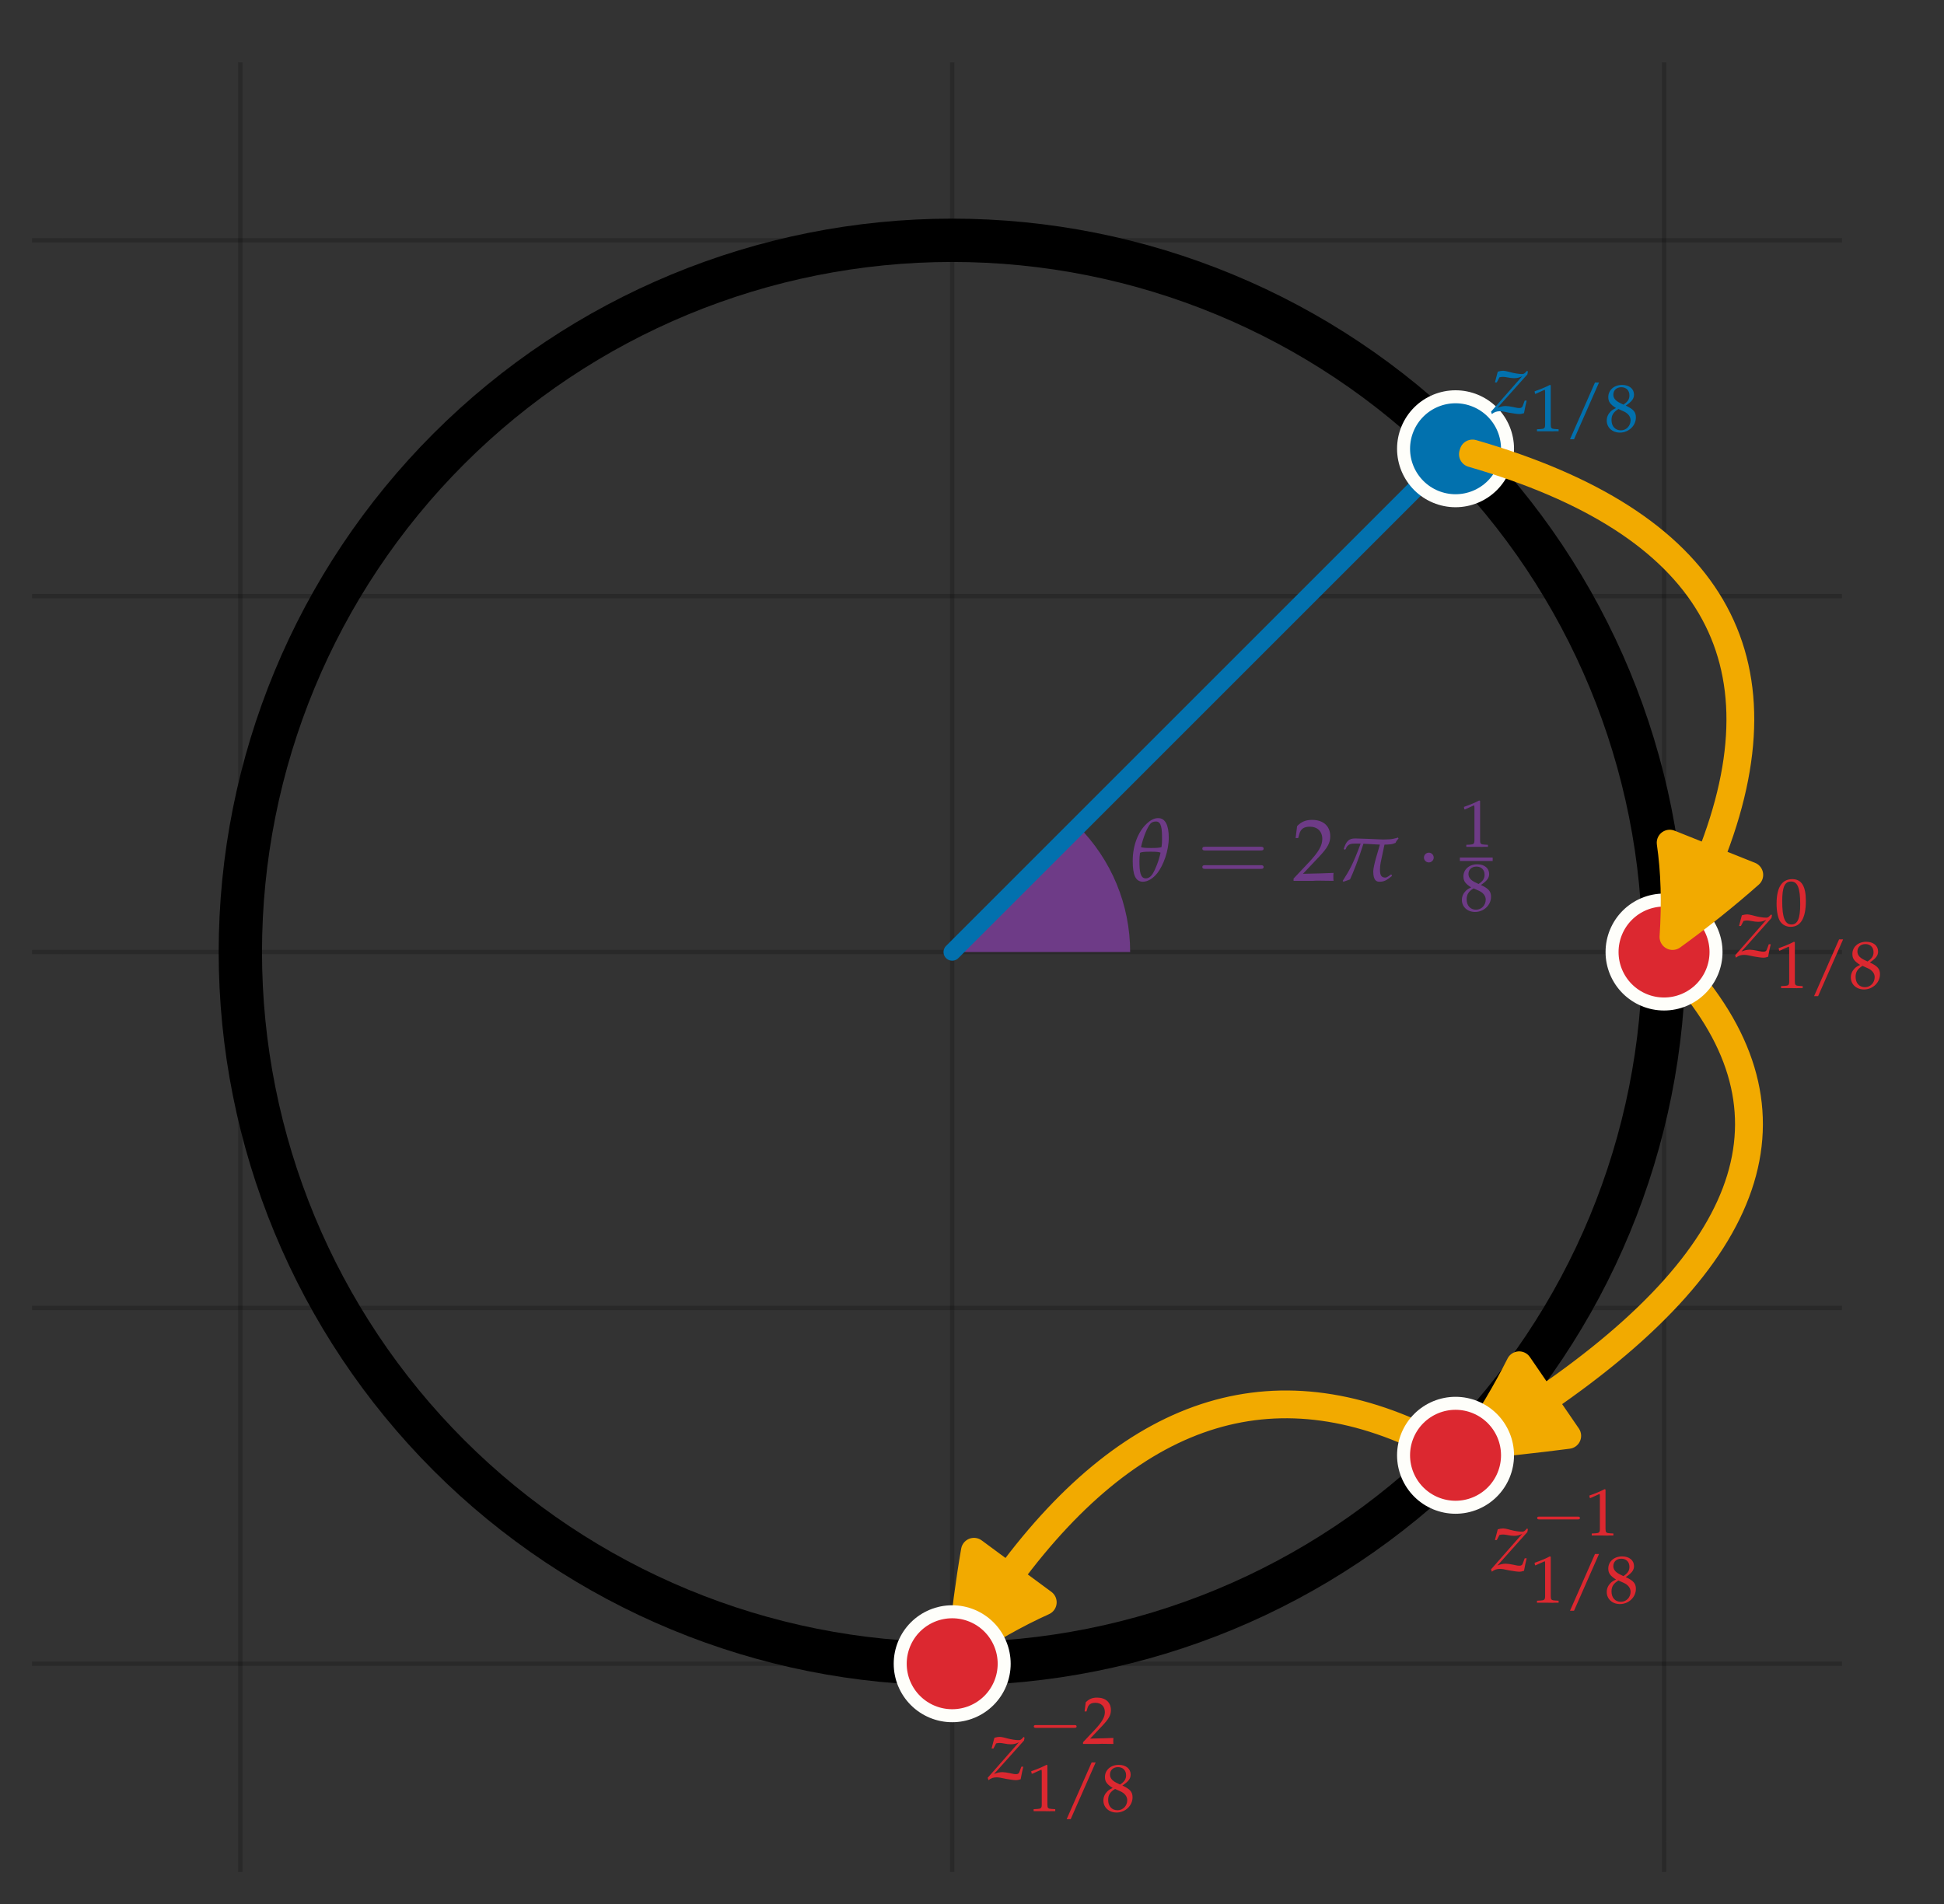 <?xml version="1.0" encoding="utf-8" standalone="no"?>
<!DOCTYPE svg PUBLIC "-//W3C//DTD SVG 1.1//EN"
  "http://www.w3.org/Graphics/SVG/1.1/DTD/svg11.dtd">
<svg xmlns:xlink="http://www.w3.org/1999/xlink" width="224.378pt" height="219.805pt" viewBox="0 0 224.378 219.805" xmlns="http://www.w3.org/2000/svg" version="1.1">
 <rect x="0" y="0" width="224.378" height="219.805" fill="#333333" stroke="none"/>
 <defs>
  <style type="text/css">*{stroke-linejoin: round; stroke-linecap: butt}</style>
 </defs>
 <g id="figure_1">
  <g id="patch_1">
   <path d="M 0 219.805 
L 224.378 219.805 
L 224.378 -0 
L 0 -0 
L 0 219.805 
z
" style="fill: none"/>
  </g>
  <g id="axes_1">
   <g id="patch_2">
    <path d="M 7.2 212.605 
L 212.605 212.605 
L 212.605 7.2 
L 7.2 7.2 
L 7.2 212.605 
z
" style="fill: none"/>
   </g>
   <g id="matplotlib.axis_1">
    <g id="xtick_1">
     <g id="line2d_1">
      <path d="M 27.741 212.605 
L 27.741 7.2 
" clip-path="url(#p9b1deef9f8)" style="fill: none; stroke: #000000; stroke-opacity: 0.2; stroke-width: 0.5; stroke-linecap: round"/>
     </g>
     <g id="line2d_2">
      <defs>
       <path id="m13a54eb3fb" d="M 0 0 
L 0 3.5 
" style="stroke: #000000; stroke-opacity: 0.2; stroke-width: 0.5"/>
      </defs>
      <g>
       <use xlink:href="#m13a54eb3fb" x="27.741" y="212.605" style="fill-opacity: 0.2; stroke: #000000; stroke-opacity: 0.2; stroke-width: 0.5"/>
      </g>
     </g>
    </g>
    <g id="xtick_2">
     <g id="line2d_3">
      <path d="M 109.903 212.605 
L 109.903 7.2 
" clip-path="url(#p9b1deef9f8)" style="fill: none; stroke: #000000; stroke-opacity: 0.2; stroke-width: 0.5; stroke-linecap: round"/>
     </g>
     <g id="line2d_4">
      <g>
       <use xlink:href="#m13a54eb3fb" x="109.903" y="212.605" style="fill-opacity: 0.2; stroke: #000000; stroke-opacity: 0.2; stroke-width: 0.5"/>
      </g>
     </g>
    </g>
    <g id="xtick_3">
     <g id="line2d_5">
      <path d="M 192.065 212.605 
L 192.065 7.2 
" clip-path="url(#p9b1deef9f8)" style="fill: none; stroke: #000000; stroke-opacity: 0.2; stroke-width: 0.5; stroke-linecap: round"/>
     </g>
     <g id="line2d_6">
      <g>
       <use xlink:href="#m13a54eb3fb" x="192.065" y="212.605" style="fill-opacity: 0.2; stroke: #000000; stroke-opacity: 0.2; stroke-width: 0.5"/>
      </g>
     </g>
    </g>
   </g>
   <g id="matplotlib.axis_2">
    <g id="ytick_1">
     <g id="line2d_7">
      <path d="M 7.2 192.065 
L 212.605 192.065 
" clip-path="url(#p9b1deef9f8)" style="fill: none; stroke: #000000; stroke-opacity: 0.2; stroke-width: 0.5; stroke-linecap: round"/>
     </g>
     <g id="line2d_8">
      <defs>
       <path id="mfecc71ea1d" d="M 0 0 
L -3.5 0 
" style="stroke: #000000; stroke-opacity: 0.2; stroke-width: 0.5"/>
      </defs>
      <g>
       <use xlink:href="#mfecc71ea1d" x="7.2" y="192.065" style="fill-opacity: 0.2; stroke: #000000; stroke-opacity: 0.2; stroke-width: 0.5"/>
      </g>
     </g>
    </g>
    <g id="ytick_2">
     <g id="line2d_9">
      <path d="M 7.2 150.984 
L 212.605 150.984 
" clip-path="url(#p9b1deef9f8)" style="fill: none; stroke: #000000; stroke-opacity: 0.2; stroke-width: 0.5; stroke-linecap: round"/>
     </g>
     <g id="line2d_10">
      <g>
       <use xlink:href="#mfecc71ea1d" x="7.2" y="150.984" style="fill-opacity: 0.2; stroke: #000000; stroke-opacity: 0.2; stroke-width: 0.5"/>
      </g>
     </g>
    </g>
    <g id="ytick_3">
     <g id="line2d_11">
      <path d="M 7.2 109.903 
L 212.605 109.903 
" clip-path="url(#p9b1deef9f8)" style="fill: none; stroke: #000000; stroke-opacity: 0.2; stroke-width: 0.5; stroke-linecap: round"/>
     </g>
     <g id="line2d_12">
      <g>
       <use xlink:href="#mfecc71ea1d" x="7.2" y="109.903" style="fill-opacity: 0.2; stroke: #000000; stroke-opacity: 0.2; stroke-width: 0.5"/>
      </g>
     </g>
    </g>
    <g id="ytick_4">
     <g id="line2d_13">
      <path d="M 7.2 68.822 
L 212.605 68.822 
" clip-path="url(#p9b1deef9f8)" style="fill: none; stroke: #000000; stroke-opacity: 0.2; stroke-width: 0.5; stroke-linecap: round"/>
     </g>
     <g id="line2d_14">
      <g>
       <use xlink:href="#mfecc71ea1d" x="7.2" y="68.822" style="fill-opacity: 0.2; stroke: #000000; stroke-opacity: 0.2; stroke-width: 0.5"/>
      </g>
     </g>
    </g>
    <g id="ytick_5">
     <g id="line2d_15">
      <path d="M 7.2 27.741 
L 212.605 27.741 
" clip-path="url(#p9b1deef9f8)" style="fill: none; stroke: #000000; stroke-opacity: 0.2; stroke-width: 0.5; stroke-linecap: round"/>
     </g>
     <g id="line2d_16">
      <g>
       <use xlink:href="#mfecc71ea1d" x="7.2" y="27.741" style="fill-opacity: 0.2; stroke: #000000; stroke-opacity: 0.2; stroke-width: 0.5"/>
      </g>
     </g>
    </g>
   </g>
   <g id="patch_3">
    <path d="M 109.903 192.065 
C 131.692 192.065 152.592 183.407 168 168 
C 183.407 152.592 192.065 131.692 192.065 109.903 
C 192.065 88.113 183.407 67.213 168 51.805 
C 152.592 36.398 131.692 27.741 109.903 27.741 
C 88.113 27.741 67.213 36.398 51.805 51.805 
C 36.398 67.213 27.741 88.113 27.741 109.903 
C 27.741 131.692 36.398 152.592 51.805 168 
C 67.213 183.407 88.113 192.065 109.903 192.065 
L 109.903 192.065 
z
" clip-path="url(#p9b1deef9f8)" style="fill: none; stroke: #000000; stroke-width: 5; stroke-linejoin: miter"/>
   </g>
   <g id="patch_4">
    <path d="M 130.443 109.903 
C 130.443 107.205 129.912 104.534 128.88 102.042 
C 127.847 99.55 126.334 97.286 124.427 95.378 
L 109.903 109.903 
L 130.443 109.903 
z
" clip-path="url(#p9b1deef9f8)" style="fill: #6e3b87"/>
   </g>
   <g id="line2d_17">
    <path d="M 168 51.805 
L 109.903 109.903 
" clip-path="url(#p9b1deef9f8)" style="fill: none; stroke: #0271ae; stroke-width: 2; stroke-linecap: round"/>
    <defs>
     <path id="m21658f8b14" d="M 0 6 
C 1.591 6 3.117 5.368 4.243 4.243 
C 5.368 3.117 6 1.591 6 0 
C 6 -1.591 5.368 -3.117 4.243 -4.243 
C 3.117 -5.368 1.591 -6 0 -6 
C -1.591 -6 -3.117 -5.368 -4.243 -4.243 
C -5.368 -3.117 -6 -1.591 -6 0 
C -6 1.591 -5.368 3.117 -4.243 4.243 
C -3.117 5.368 -1.591 6 0 6 
z
" style="stroke: #fefefa; stroke-width: 1.5"/>
    </defs>
    <g clip-path="url(#p9b1deef9f8)">
     <use xlink:href="#m21658f8b14" x="168" y="51.805" style="fill: #0271ae; stroke: #fefefa; stroke-width: 1.5"/>
    </g>
   </g>
   <g id="patch_5">
    <path d="M 193.525 111.276 
Q 216.142 135.732 178.225 161.712 
L 180.995 165.754 
Q 175.536 166.46 169.727 166.99 
Q 173.002 162.143 175.343 157.505 
L 178.112 161.547 
Q 215.838 135.698 193.378 111.412 
L 193.525 111.276 
z
" clip-path="url(#p9b1deef9f8)" style="fill: #f2aa00; stroke: #f2aa00; stroke-width: 3; stroke-linecap: round"/>
   </g>
   <g id="patch_6">
    <path d="M 166.206 167.12 
Q 138.443 152.374 116.52 182.063 
L 120.461 184.973 
Q 115.787 187.085 110.915 190.342 
Q 111.472 184.532 112.417 179.033 
L 116.359 181.944 
Q 138.385 152.117 166.3 166.943 
L 166.206 167.12 
z
" clip-path="url(#p9b1deef9f8)" style="fill: #f2aa00; stroke: #f2aa00; stroke-width: 3; stroke-linecap: round"/>
   </g>
   <g id="text_1">
    <!-- $\theta = 2 \pi \cdot \frac{1}{8}$ -->
    <g style="fill: #6e3b87" transform="translate(130.443 101.686)scale(0.1 -0.1)">
     <defs>
      <path id="PazoMath-Italic-71" d="M 2029 4544 
C 1754 4544 1472 4409 1178 4122 
C 608 3580 186 2616 186 1442 
C 186 427 390 -64 928 -64 
C 1267 -64 1664 172 1965 555 
C 2400 1110 2797 2163 2797 3127 
C 2797 4013 2554 4544 2029 4544 
z
M 1478 2112 
C 1914 2112 2093 2092 2202 2041 
C 2061 1397 1824 823 1619 491 
C 1491 294 1318 179 1126 179 
C 742 179 672 670 672 1429 
C 672 1627 685 1831 717 2035 
C 851 2092 1024 2112 1478 2112 
z
M 1869 4300 
C 2272 4300 2310 3777 2310 2986 
C 2310 2808 2298 2623 2272 2444 
C 2144 2399 1946 2380 1523 2380 
C 1088 2380 902 2399 787 2444 
C 954 3197 1248 3886 1478 4154 
C 1568 4249 1715 4300 1869 4300 
z
" transform="scale(0.016)"/>
      <path id="CMR10-3d" d="M 4397 2111 
C 4493 2111 4614 2111 4614 2239 
C 4614 2368 4493 2368 4403 2368 
L 570 2368 
C 480 2368 358 2368 358 2239 
C 358 2111 480 2111 576 2111 
L 4397 2111 
z
M 4403 832 
C 4493 832 4614 832 4614 960 
C 4614 1088 4493 1088 4397 1088 
L 576 1088 
C 480 1088 358 1088 358 960 
C 358 832 480 832 570 832 
L 4403 832 
z
" transform="scale(0.016)"/>
      <path id="URWPalladioL-Roma-32" d="M 102 166 
L 102 0 
C 1299 0 1299 0 1530 0 
C 1760 19 1760 19 2995 0 
C 2982 134 2982 198 2982 287 
C 2982 370 2982 434 2995 574 
C 2259 542 1965 536 781 510 
L 1946 1741 
C 2566 2398 2758 2749 2758 3228 
C 2758 3961 2259 4416 1446 4416 
C 986 4416 672 4287 358 3967 
L 250 3100 
L 435 3100 
L 518 3394 
C 621 3763 851 3923 1280 3923 
C 1830 3923 2182 3578 2182 3036 
C 2182 2558 1914 2086 1190 1320 
L 102 166 
z
" transform="scale(0.016)"/>
      <path id="PazoMath-Italic-70" d="M 614 2255 
L 672 2299 
C 806 2681 1062 2700 1427 2700 
C 1504 2700 1619 2694 1754 2694 
C 1216 1242 973 803 454 -7 
L 512 -64 
L 986 102 
C 1216 599 1606 1567 1958 2688 
L 3149 2624 
C 3040 2232 2669 1089 2669 685 
C 2669 19 2912 -64 3110 -64 
C 3437 -64 3622 19 4026 356 
L 3974 476 
L 3821 369 
C 3840 382 3654 236 3546 236 
C 3245 236 3155 419 3155 811 
C 3155 969 3168 1139 3206 1323 
C 3315 1847 3424 2365 3482 2624 
C 3629 2624 3776 2630 3923 2649 
C 4038 2649 4179 2713 4282 2752 
C 4352 2905 4378 2918 4499 3072 
L 4454 3136 
C 4282 3075 3994 3008 3782 3008 
C 3706 3001 3546 2995 3386 2995 
C 2701 3020 1645 3072 1363 3072 
C 883 3072 710 2860 525 2306 
L 614 2255 
z
" transform="scale(0.016)"/>
      <path id="CMSY10-1" d="M 1229 1619 
C 1229 1804 1075 1958 890 1958 
C 704 1958 550 1804 550 1619 
C 550 1433 704 1280 890 1280 
C 1075 1280 1229 1433 1229 1619 
z
" transform="scale(0.016)"/>
      <path id="URWPalladioL-Roma-31" d="M 429 3571 
L 493 3571 
L 1318 3942 
C 1325 3949 1331 3949 1338 3949 
C 1376 3949 1389 3891 1389 3737 
L 1389 633 
C 1389 300 1318 230 973 211 
L 614 192 
L 614 0 
C 1600 0 1600 0 1670 0 
C 1754 0 1894 0 2112 -7 
C 2189 6 2413 6 2675 0 
L 2675 192 
L 2342 211 
C 1990 229 1926 299 1926 628 
L 1926 4383 
L 1837 4416 
C 1421 4199 966 4009 384 3807 
L 429 3571 
z
" transform="scale(0.016)"/>
      <path id="URWPalladioL-Roma-38" d="M 1075 2211 
C 813 2089 704 2019 563 1884 
C 320 1640 192 1352 192 1019 
C 192 358 723 -128 1446 -128 
C 2278 -128 2970 525 2970 1320 
C 2970 1833 2733 2108 2003 2442 
C 2586 2839 2790 3108 2790 3493 
C 2790 4044 2336 4416 1658 4416 
C 896 4416 339 3929 339 3256 
C 339 2820 512 2576 1075 2211 
z
M 1818 1890 
C 2221 1711 2464 1397 2464 1051 
C 2464 512 2061 89 1542 89 
C 998 89 646 474 646 1070 
C 646 1538 832 1833 1306 2121 
L 1818 1890 
z
M 1427 2711 
C 1024 2910 819 3166 819 3486 
C 819 3910 1126 4198 1581 4198 
C 2048 4198 2355 3890 2355 3422 
C 2355 3057 2195 2807 1779 2538 
L 1427 2711 
z
" transform="scale(0.016)"/>
     </defs>
     <use xlink:href="#PazoMath-Italic-71" transform="scale(0.996)"/>
     <use xlink:href="#CMR10-3d" transform="translate(77.387 0)scale(1.038)"/>
     <use xlink:href="#URWPalladioL-Roma-32" transform="translate(187.003 0)scale(0.996)"/>
     <use xlink:href="#PazoMath-Italic-70" transform="translate(238.062 0)scale(0.996)"/>
     <use xlink:href="#CMSY10-1" transform="translate(329.96 0)scale(1.038)"/>
     <use xlink:href="#URWPalladioL-Roma-31" transform="translate(380.565 39.253)scale(0.757)"/>
     <use xlink:href="#URWPalladioL-Roma-38" transform="translate(380.565 -34.371)scale(0.757)"/>
     <path d="M 380.565 22.914 
L 418.423 22.914 
L 418.423 26.899 
L 380.565 26.899 
L 380.565 22.914 
z
"/>
    </g>
   </g>
   <g id="text_2">
    <!-- $z_{1/8}$ -->
    <g style="fill: #0271ae" transform="translate(172.108 47.697)scale(0.1 -0.1)">
     <defs>
      <path id="URWPalladioL-Ital-7a" d="M -7 108 
L 51 -64 
C 237 83 410 140 634 140 
C 794 140 973 108 1306 32 
C 1690 -32 1888 -64 2061 -64 
C 2138 -64 2195 -52 2381 0 
C 2451 396 2502 612 2573 910 
L 2432 910 
L 2291 529 
C 2253 415 2176 371 2042 371 
C 1965 371 1862 383 1728 415 
L 1613 441 
C 1402 485 1184 517 1062 517 
C 858 517 685 479 454 383 
L 2624 2809 
L 2662 3014 
L 2605 3072 
L 2458 2924 
C 2394 2860 2330 2835 2240 2835 
C 2022 2835 1690 2886 1382 2969 
L 1267 3001 
C 1088 3046 960 3072 870 3072 
C 762 3072 634 3052 480 3007 
L 275 2230 
L 410 2230 
L 602 2598 
C 710 2623 768 2630 851 2630 
C 941 2630 1011 2623 1139 2598 
C 1357 2554 1523 2535 1658 2535 
C 1888 2535 2042 2573 2253 2681 
L -7 108 
z
" transform="scale(0.016)"/>
      <path id="URWPalladioL-Roma-2f" d="M 3322 4646 
L 2938 4646 
L 557 -762 
L 941 -762 
L 3322 4646 
z
" transform="scale(0.016)"/>
     </defs>
     <use xlink:href="#URWPalladioL-Ital-7a" transform="scale(0.996)"/>
     <use xlink:href="#URWPalladioL-Roma-31" transform="translate(45.479 -20.887)scale(0.757)"/>
     <use xlink:href="#URWPalladioL-Roma-2f" transform="translate(84.284 -20.887)scale(0.757)"/>
     <use xlink:href="#URWPalladioL-Roma-38" transform="translate(131.114 -20.887)scale(0.757)"/>
    </g>
   </g>
   <g id="text_3">
    <!-- $z_{1/8}^{0}$ -->
    <g style="fill: #dc2830" transform="translate(200.281 110.455)scale(0.1 -0.1)">
     <defs>
      <path id="URWPalladioL-Roma-30" d="M 1683 4416 
C 691 4416 186 3628 186 2076 
C 186 1326 320 679 544 365 
C 768 51 1126 -128 1523 -128 
C 2490 -128 2976 704 2976 2345 
C 2976 3749 2560 4416 1683 4416 
z
M 1568 4191 
C 2189 4191 2438 3563 2438 2025 
C 2438 660 2195 96 1606 96 
C 986 96 723 743 723 2307 
C 723 3660 960 4191 1568 4191 
z
" transform="scale(0.016)"/>
     </defs>
     <use xlink:href="#URWPalladioL-Ital-7a" transform="scale(0.996)"/>
     <use xlink:href="#URWPalladioL-Roma-30" transform="translate(45.479 36.164)scale(0.757)"/>
     <use xlink:href="#URWPalladioL-Roma-31" transform="translate(45.479 -36.146)scale(0.757)"/>
     <use xlink:href="#URWPalladioL-Roma-2f" transform="translate(84.284 -36.146)scale(0.757)"/>
     <use xlink:href="#URWPalladioL-Roma-38" transform="translate(131.114 -36.146)scale(0.757)"/>
    </g>
   </g>
   <g id="text_4">
    <!-- $z_{1/8}^{-1}$ -->
    <g style="fill: #dc2830" transform="translate(172.108 181.339)scale(0.1 -0.1)">
     <defs>
      <path id="CMSY10-0" d="M 4218 1472 
C 4326 1472 4442 1472 4442 1600 
C 4442 1728 4326 1728 4218 1728 
L 755 1728 
C 646 1728 531 1728 531 1600 
C 531 1472 646 1472 755 1472 
L 4218 1472 
z
" transform="scale(0.016)"/>
     </defs>
     <use xlink:href="#URWPalladioL-Ital-7a" transform="scale(0.996)"/>
     <use xlink:href="#CMSY10-0" transform="translate(46.426 40.783)scale(0.789)"/>
     <use xlink:href="#URWPalladioL-Roma-31" transform="translate(108.701 40.783)scale(0.757)"/>
     <use xlink:href="#URWPalladioL-Roma-31" transform="translate(45.479 -36.827)scale(0.757)"/>
     <use xlink:href="#URWPalladioL-Roma-2f" transform="translate(84.284 -36.827)scale(0.757)"/>
     <use xlink:href="#URWPalladioL-Roma-38" transform="translate(131.114 -36.827)scale(0.757)"/>
    </g>
   </g>
   <g id="text_5">
    <!-- $z_{1/8}^{-2}$ -->
    <g style="fill: #dc2830" transform="translate(114.011 205.403)scale(0.1 -0.1)">
     <use xlink:href="#URWPalladioL-Ital-7a" transform="scale(0.996)"/>
     <use xlink:href="#CMSY10-0" transform="translate(46.426 40.783)scale(0.789)"/>
     <use xlink:href="#URWPalladioL-Roma-32" transform="translate(108.701 40.783)scale(0.757)"/>
     <use xlink:href="#URWPalladioL-Roma-31" transform="translate(45.479 -36.827)scale(0.757)"/>
     <use xlink:href="#URWPalladioL-Roma-2f" transform="translate(84.284 -36.827)scale(0.757)"/>
     <use xlink:href="#URWPalladioL-Roma-38" transform="translate(131.114 -36.827)scale(0.757)"/>
    </g>
   </g>
   <g id="line2d_18">
    <defs>
     <path id="m31c43c7bc4" d="M 0 6 
C 1.591 6 3.117 5.368 4.243 4.243 
C 5.368 3.117 6 1.591 6 0 
C 6 -1.591 5.368 -3.117 4.243 -4.243 
C 3.117 -5.368 1.591 -6 0 -6 
C -1.591 -6 -3.117 -5.368 -4.243 -4.243 
C -5.368 -3.117 -6 -1.591 -6 0 
C -6 1.591 -5.368 3.117 -4.243 4.243 
C -3.117 5.368 -1.591 6 0 6 
z
" style="stroke: #fefefa; stroke-width: 1.5"/>
    </defs>
    <g clip-path="url(#p9b1deef9f8)">
     <use xlink:href="#m31c43c7bc4" x="192.065" y="109.903" style="fill: #dc2830; stroke: #fefefa; stroke-width: 1.5"/>
     <use xlink:href="#m31c43c7bc4" x="168" y="168" style="fill: #dc2830; stroke: #fefefa; stroke-width: 1.5"/>
     <use xlink:href="#m31c43c7bc4" x="109.903" y="192.065" style="fill: #dc2830; stroke: #fefefa; stroke-width: 1.5"/>
    </g>
   </g>
   <g id="patch_7">
    <path d="M 169.956 52.246 
Q 211.426 64.226 197.458 99.18 
L 202.008 100.998 
Q 197.822 104.706 193.048 108.161 
Q 193.445 102.244 192.722 97.287 
L 197.272 99.106 
Q 211.158 64.357 169.901 52.438 
L 169.956 52.246 
z
" clip-path="url(#p9b1deef9f8)" style="fill: #f2aa00; stroke: #f2aa00; stroke-width: 3; stroke-linecap: round"/>
   </g>
  </g>
 </g>
 <defs>
  <clipPath id="p9b1deef9f8">
   <rect x="7.2" y="7.2" width="205.405" height="205.405"/>
  </clipPath>
 </defs>
</svg>
